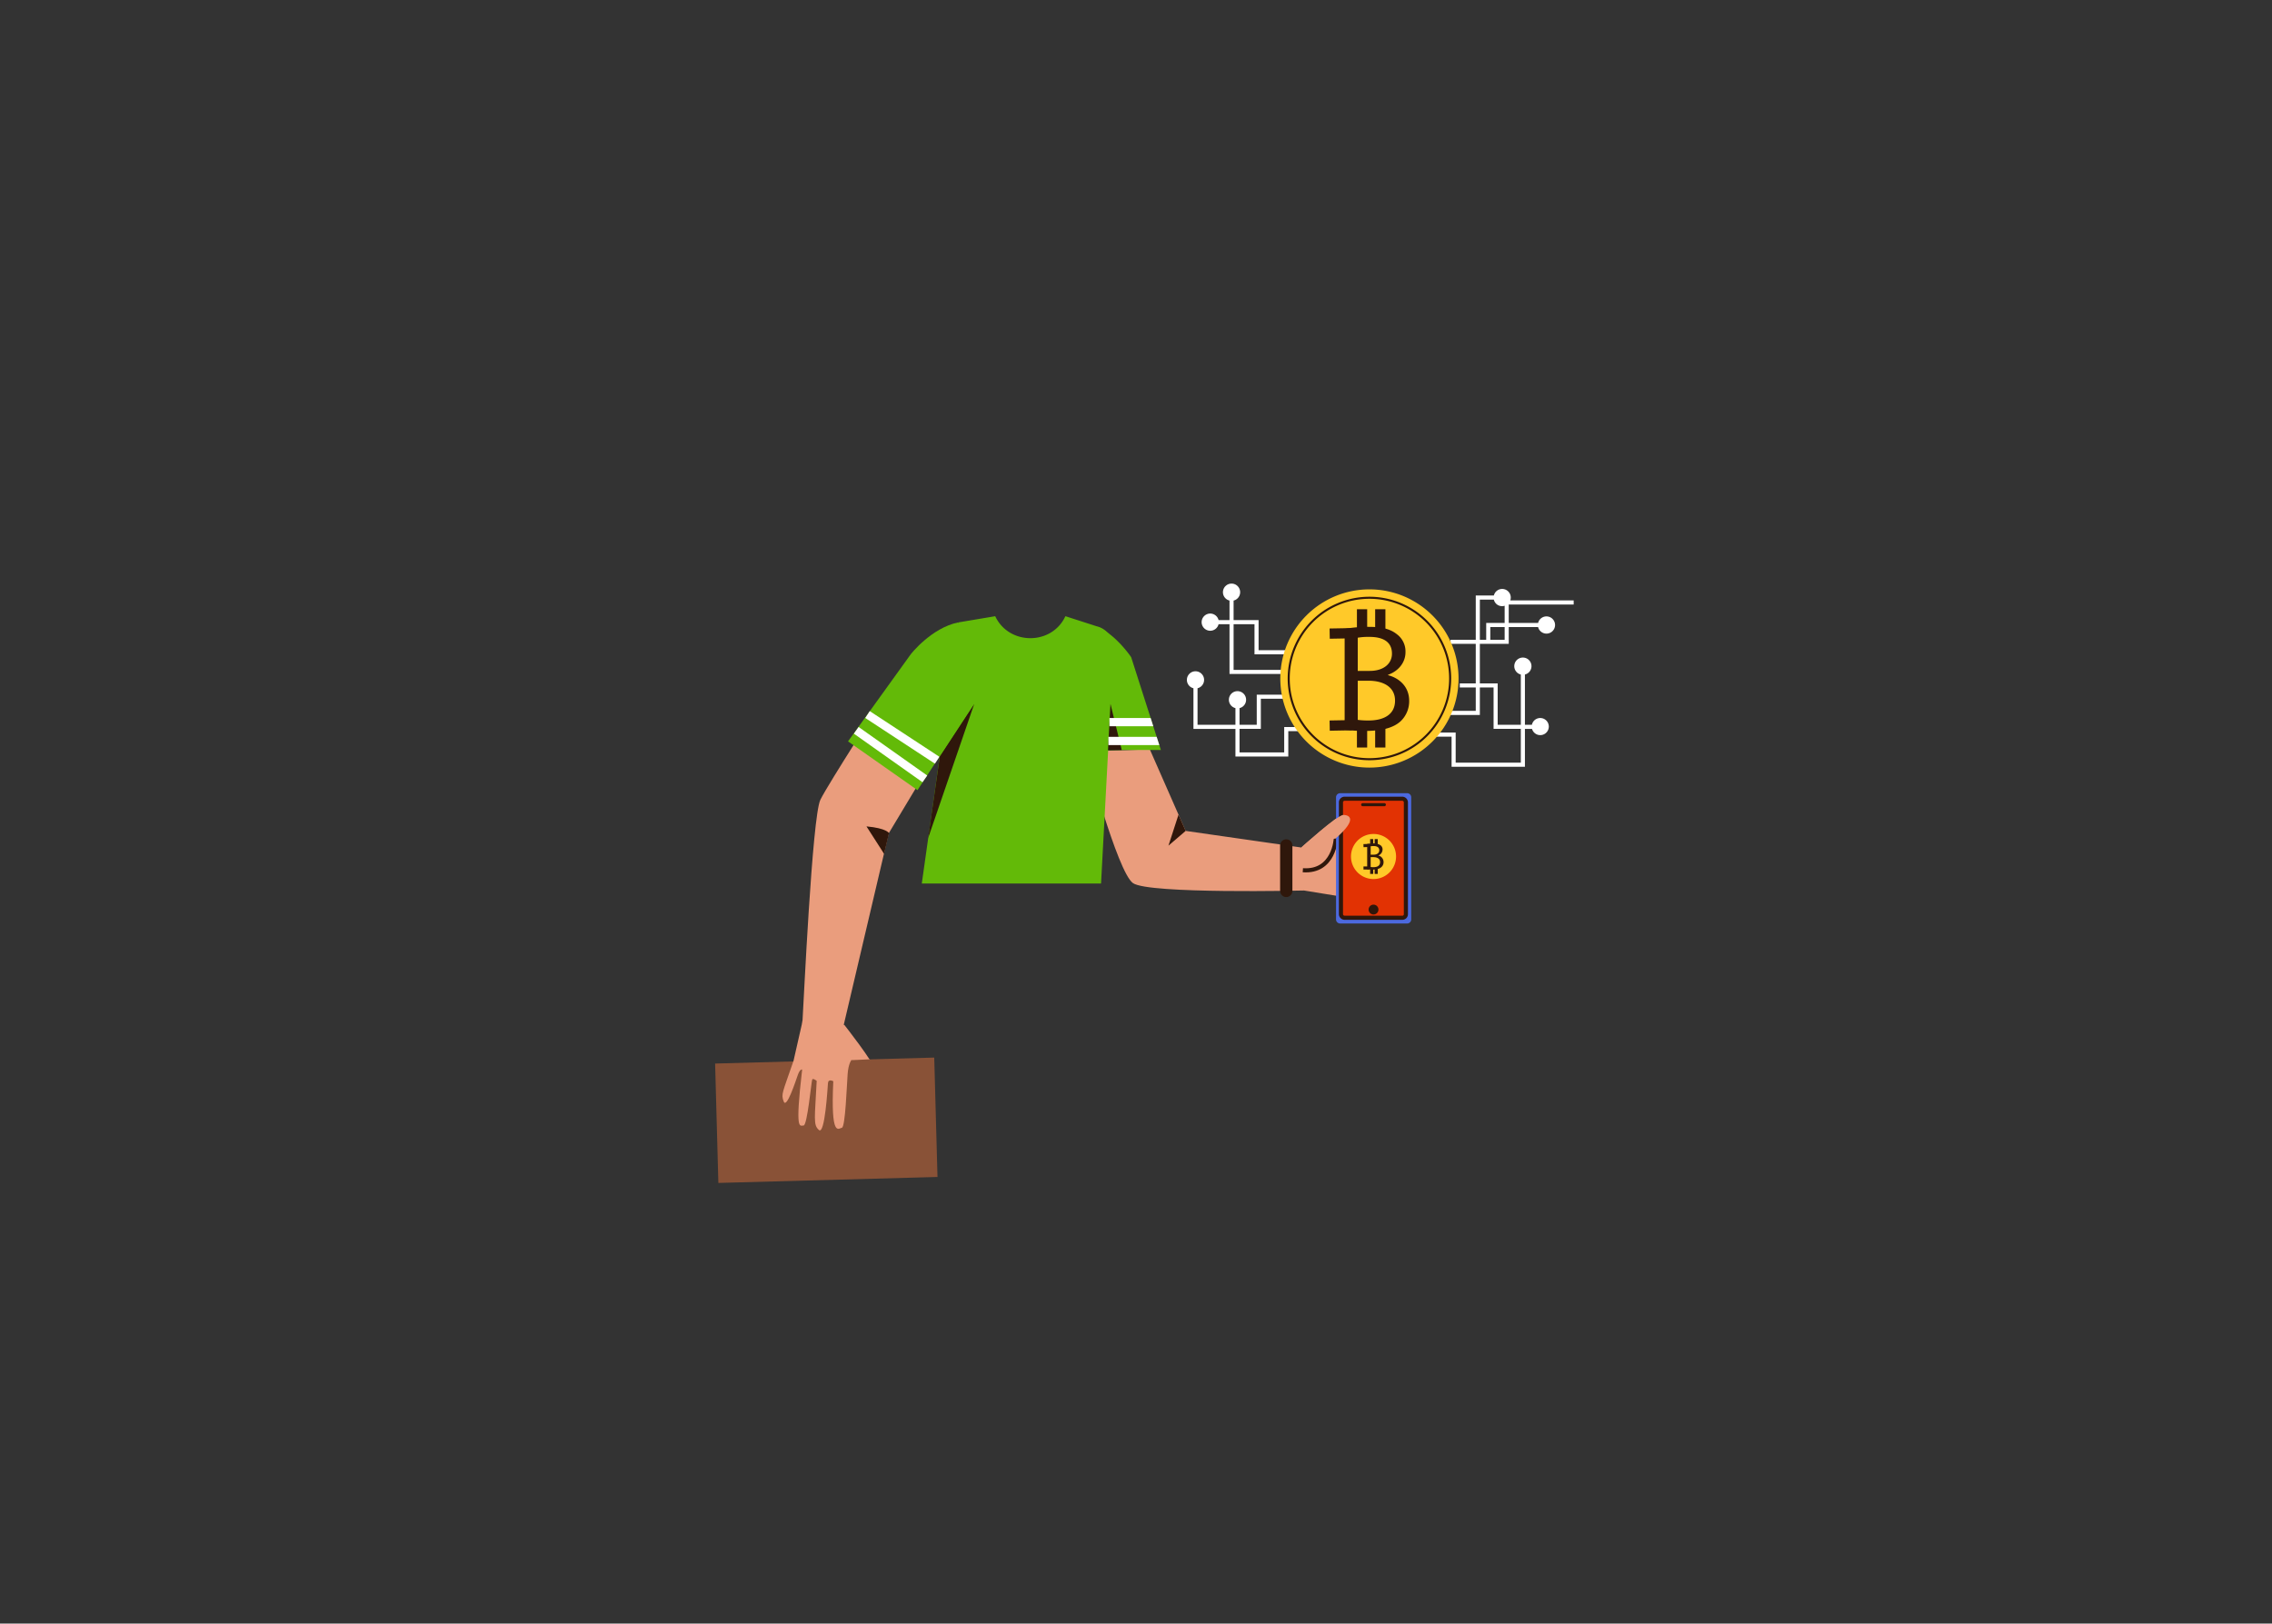 <svg xmlns="http://www.w3.org/2000/svg" viewBox="0 0 1109 792.52"><rect x="0" y="0" width="1109" height="792.52" fill="#333333" stroke="none"/><title>torso 2</title><g id="torso-29" data-name="torso"><path d="M456.018,516.228l-106.958,2.916,1.589,58.277,106.958-2.917Z" fill="#895237"/><path d="M391.74,497.882c.5-7.5,4.7-99.4,8.7-107.5s31.1-50,31.1-50l37.4,7.9-35.1,58.4-22,93.6h.3s14.8,18.8,14.6,21.5-2.2,7.4-11.1-4.4c0,0-1.5,1.6-1.9,6.9s-1.1,25.8-2.8,26.2c-1.7.3-5.5,5.2-4.2-22.7,0,0-2.5-1.4-2.6,1-.2,2.4-1.5,25.3-4.4,22.8s-2-5.7-1.1-24c0,0-1.9-1.5-2.2-.6-.4.9-2.4,22.5-4.2,22.4s-4.3,3.6-.7-27.3c0,0-1-.5-2.1,2.6s-5.5,16.7-6.9,13-.6-4.1,4.8-19.9l4-17.6Z" fill="#ea9d7d"/><path d="M422.94,403.382c9.9.9,11,3.3,11,3.3s-3.3,13.9-2.4,10.1Z" fill="#2f170b"/><path d="M561.24,365.782l17.5,39.8,56.4,8.1s17.8-16,20.5-16,7.5,1.7-3.6,11.4c0,0,1.7,1.4,7,1.4s25.9-.6,26.3,1.1c.5,1.7,5.6,5.1-22.3,5.7,0,0-1.2,2.6,1.2,2.6s25.3-.2,23.1,2.9c-2.3,3-5.6,2.4-23.8,2.7,0,0-1.4,2-.5,2.3s22.6.9,22.6,2.7,3.9,4.1-27.2,2.6c0,0-.5,1.1,2.7,2s17,4.4,13.4,6c-3.6,1.7-4.1.9-20.2-3.5l-17.8-2.9s-75.8,1.8-83.5-3.6-23.3-64.3-23.3-64.3Z" fill="#ea9d7d"/><path d="M578.74,405.582l-8.4,7.2,4.9-15.1Z" fill="#2f170b"/><path d="M652.04,409.182s-.7,16.7-16.1,15.6" fill="none" stroke="#2f170b" stroke-miterlimit="10" stroke-width="2"/><path d="M537.44,431.282h-87.5l18-127.5,17.837-2.996h0c6.7,14.3,27.663,14.296,34.263-.004l15.2,4.9a10.826,10.826,0,0,1,8.3,11.2Z" fill="#63ba08"/><path d="M566.64,366.082l-14.4-45c0-.1-.1-.2-.1-.3-.8-1.2-7.5-10.6-15.5-14.4a.962.962,0,0,0-1.4.9l1.9,58.8Z" fill="#63ba08"/><path d="M458.74,369.182l16.8-25.6-22.5,65.5Z" fill="#2f170b"/><path d="M540.84,366.082l1.2-22.5,5.5,22.5Z" fill="#2f170b"/><polygon points="564.592 359.682 541.04 359.682 541.04 363.682 565.872 363.682 564.592 359.682" fill="#fff"/><polygon points="561.648 350.481 541.54 350.481 541.54 354.481 562.928 354.481 561.648 350.481" fill="#fff"/><path d="M413.94,361.882l30.6-42.5s10-12.9,23.3-15.6l7.6,39.7-27.6,42.2Z" fill="#63ba08"/><path d="M417.94,356.482l33.5,23.7" fill="none" stroke="#fff" stroke-miterlimit="10" stroke-width="4"/><path d="M423.44,348.782l34,22.3" fill="none" stroke="#fff" stroke-miterlimit="10" stroke-width="4"/><path d="M627.84,412.682v22.2" fill="none" stroke="#2f170b" stroke-linecap="round" stroke-linejoin="round" stroke-width="6"/><path d="M686.84,450.782h-32.7a2.006,2.006,0,0,1-2-2v-59.6a2.006,2.006,0,0,1,2-2h32.7a2.006,2.006,0,0,1,2,2v59.6A2.006,2.006,0,0,1,686.84,450.782Z" fill="#4c69de"/><path d="M684.44,447.982h-28.1a1.792,1.792,0,0,1-1.8-1.8v-54.5a1.792,1.792,0,0,1,1.8-1.8h28.1a1.793,1.793,0,0,1,1.8,1.8v54.5A1.733,1.733,0,0,1,684.44,447.982Z" fill="#e23203"/><path d="M670.44,446.382a2.4,2.4,0,1,0-2.4-2.4A2.401,2.401,0,0,0,670.44,446.382Z" fill="#2f170b"/><path d="M665.14,392.782h10.6" fill="none" stroke="#2f170b" stroke-linecap="round" stroke-miterlimit="10" stroke-width="1.5"/><path d="M670.44,429.082a11,11,0,1,0-11-11A11,11,0,0,0,670.44,429.082Z" fill="#ffc929"/><path d="M667.34,411.982a20.035,20.035,0,0,1,3-.3,5.636,5.636,0,0,1,3.5.9,2.459,2.459,0,0,1,1,2.2,3.065,3.065,0,0,1-2.1,2.8,3.267,3.267,0,0,1,2.6,3.2,3.105,3.105,0,0,1-1.1,2.5c-.9.8-2.3,1.2-4.4,1.2a13.799,13.799,0,0,1-2.5-.2Zm1.7,5.2h1.5c1.7,0,2.7-.9,2.7-2.1,0-1.5-1.1-2.1-2.8-2.1-.7,0-1.2.1-1.4.1Zm0,6a5.313,5.313,0,0,0,1.4.1c1.7,0,3.2-.6,3.2-2.5,0-1.7-1.5-2.4-3.3-2.4h-1.3v4.8Z" fill="#2f170b"/><path d="M669.54,409.582v2.7" fill="none" stroke="#2f170b" stroke-miterlimit="10" stroke-width="1.5"/><path d="M665.54,412.782l2.7-.1" fill="none" stroke="#2f170b" stroke-miterlimit="10" stroke-width="1.5"/><path d="M665.54,423.682h2.7" fill="none" stroke="#2f170b" stroke-miterlimit="10" stroke-width="1.5"/><path d="M671.74,409.582v2.7" fill="none" stroke="#2f170b" stroke-miterlimit="10" stroke-width="1.5"/><path d="M669.54,423.882v2.7" fill="none" stroke="#2f170b" stroke-miterlimit="10" stroke-width="1.5"/><path d="M671.74,423.882v2.7" fill="none" stroke="#2f170b" stroke-miterlimit="10" stroke-width="1.5"/><path d="M768.14,295.082v-2H737.183a4.187,4.187,0,1,0-8.01-2.4h-8.833v21.6H708.04v2h12.3v19.3H712.54v2h7.8v11.4H704.44v2h17.9V335.582H729.04v20.2h13.3v16.5H710.54v-14.7h-12.9v2H708.54v14.7h35.8v-18.5h3.464a4.174,4.174,0,1,0-.062-2h-3.402v-24.533a4.2,4.2,0,1,0-2,0v24.533H731.04v-20.2h-8.7v-19.3h14.1v-8.2h14.333a4.2,4.2,0,1,0,0-2h-14.333v-9Zm-33.7,17.2h-7v-6.2h7Zm-9-8.2v8.2h-3.1v-19.6h6.833a4.116,4.116,0,0,0,5.267,3.005v8.395Z" fill="#fff"/><path d="M626.84,367.282H605.04v-11.5h10.4v-14.7h14.5v-2h-16.5v14.7H605.04v-8.133a4.2,4.2,0,1,0-2,0v8.133h-18.5v-17.833a4.2,4.2,0,1,0-2,0v19.833h20.5v13.5h25.8v-12.4h11.3v-2h-13.3Z" fill="#fff"/><path d="M590.74,307.882a4.192,4.192,0,0,0,4.067-3.2h5.333v24.3h27.7v-2h-25.7V304.682h10.2v14.7h15.5v-2h-13.5v-14.7h-12.2v-9.533a4.2,4.2,0,1,0-2,0v9.533h-5.333a4.195,4.195,0,1,0-4.067,5.2Z" fill="#fff"/><path d="M668.44,374.682a43.5,43.5,0,1,0-43.5-43.5A43.5,43.5,0,0,0,668.44,374.682Z" fill="#ffc929"/><path d="M668.44,370.582a39.4,39.4,0,1,0-39.4-39.4A39.4,39.4,0,0,0,668.44,370.582Z" fill="none" stroke="#2f170b" stroke-miterlimit="10"/><path d="M656.34,306.982a62.512,62.512,0,0,1,11.8-1c6.5,0,10.6,1.1,13.7,3.6a10.457,10.457,0,0,1,4.2,8.8c0,4.8-3.2,9.1-8.5,11v.2c4.8,1.2,10.3,5.1,10.3,12.5a13.432,13.432,0,0,1-4.2,10c-3.5,3.2-9.1,4.7-17.3,4.7a73.181,73.181,0,0,1-10-.6v-49.2Zm6.4,20.5h5.9c6.8,0,10.8-3.6,10.8-8.4,0-5.9-4.5-8.2-11-8.2a29.96,29.96,0,0,0-5.7.4v16.2Zm0,23.9a37.547,37.547,0,0,0,5.4.3c6.7,0,12.8-2.5,12.8-9.7,0-6.8-5.9-9.7-12.9-9.7h-5.3v19.1Z" fill="#2f170b"/><path d="M664.84,297.382v10.9" fill="none" stroke="#2f170b" stroke-miterlimit="10" stroke-width="5"/><path d="M649.04,309.282l10.8-.2" fill="none" stroke="#2f170b" stroke-miterlimit="10" stroke-width="5"/><path d="M649.04,354.182l10.8-.2" fill="none" stroke="#2f170b" stroke-miterlimit="10" stroke-width="5"/><path d="M673.74,297.382v10.9" fill="none" stroke="#2f170b" stroke-miterlimit="10" stroke-width="5"/><path d="M664.84,354.082v10.8" fill="none" stroke="#2f170b" stroke-miterlimit="10" stroke-width="5"/><path d="M673.74,354.082v10.8" fill="none" stroke="#2f170b" stroke-miterlimit="10" stroke-width="5"/><path d="M684.44,447.982h-28.1a1.792,1.792,0,0,1-1.8-1.8v-54.5a1.792,1.792,0,0,1,1.8-1.8h28.1a1.793,1.793,0,0,1,1.8,1.8v54.5A1.733,1.733,0,0,1,684.44,447.982Z" fill="none" stroke="#2f170b" stroke-miterlimit="10" stroke-width="2"/><path d="M635.14,413.782s17.8-16,20.5-16,7.5,1.7-3.6,11.4" fill="#ea9d7d"/><path d="M415.64,517.482l8.7-.4,9.2,4.5-8.2,10.6-6-2.3Z" fill="#895237"/></g></svg>